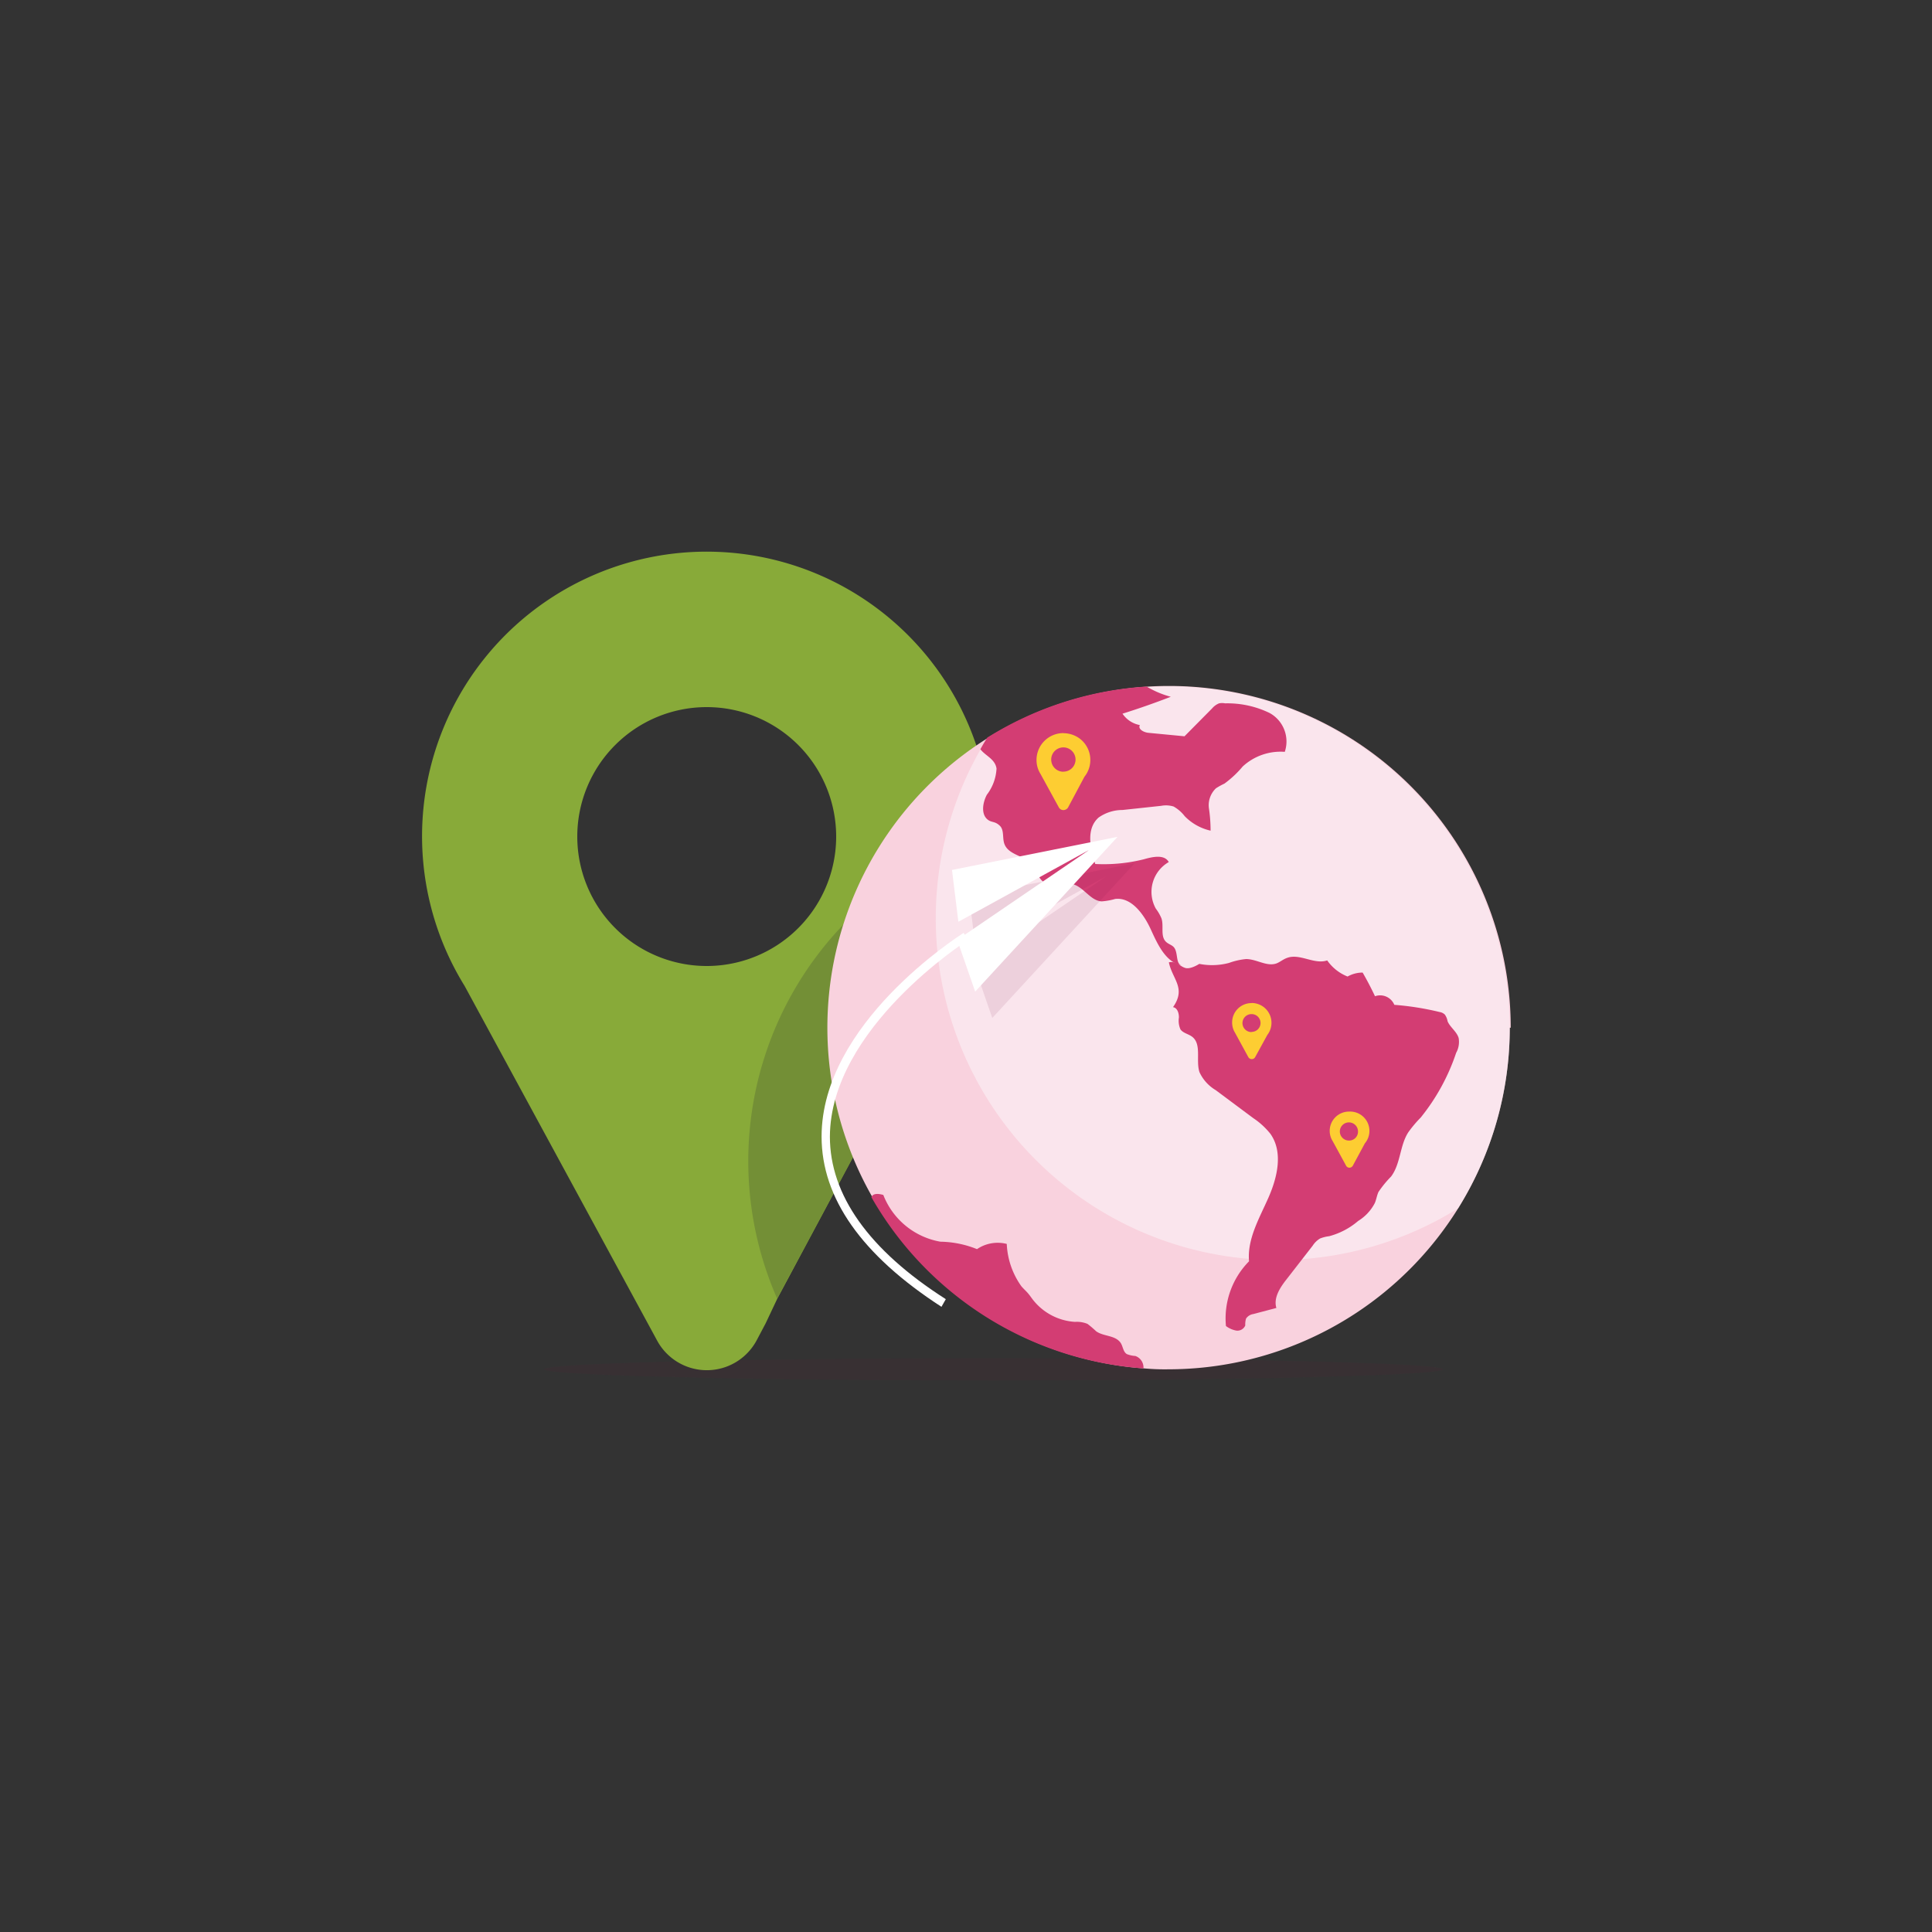 <svg id="Layer_2" data-name="Layer 2" xmlns="http://www.w3.org/2000/svg" viewBox="0 0 200 200"><rect x="0" y="0" width="200" height="200" fill="#333333" stroke="none"/><defs><style>.cls-1{fill:#77183f;opacity:0.09;}.cls-1,.cls-5,.cls-8{isolation:isolate;}.cls-2{fill:#88aa39;}.cls-3{fill:#738f36;}.cls-4{fill:#f9d2de;}.cls-5{fill:#fcf5f8;opacity:0.56;}.cls-6{fill:#d33d73;}.cls-7{fill:#fdcd32;}.cls-8{fill:#7f0f42;opacity:0.1;}.cls-9{fill:#fff;}</style></defs><g id="Layer_2-2" data-name="Layer 2"><g id="Layer_1-2" data-name="Layer 1-2"><ellipse class="cls-1" cx="102.86" cy="141.75" rx="46.54" ry="1.15"/><path class="cls-2" d="M102.61,86.31A29.46,29.46,0,1,0,48.1,102.07h0L68,138.73a5.85,5.85,0,0,0,10.34,0l.91-1.72,1.22-2.58,15.78-29.51a29.3,29.3,0,0,0,6.37-17.24V86.53C102.6,86.46,102.61,86.39,102.61,86.31ZM73.16,100a13.4,13.4,0,1,1,13.4-13.4A13.4,13.4,0,0,1,73.16,100Z"/><path class="cls-3" d="M102.62,86.61v1.15A29.3,29.3,0,0,1,96.25,105l-15.8,29.43A35.37,35.37,0,0,1,94.16,90.16h0c.6-.37,1.29-.77,2-1.15l.1-.05c.62-.34,1.3-.67,2-1l.16-.08c.65-.29,1.34-.57,2.06-.84l.28-.09c.57-.21,1.15-.42,1.78-.61A2.17,2.17,0,0,1,102.62,86.61Z"/><path class="cls-4" d="M156.29,106.39A35.35,35.35,0,0,1,121,141.75h0a23.21,23.21,0,0,1-2.52-.09,35.37,35.37,0,1,1,37.91-35.27Z"/><path class="cls-5" d="M156.29,106.39a35.24,35.24,0,0,1-5.35,18.7A35.37,35.37,0,0,1,100.24,80c.43-.89.84-1.69,1.25-2.39.24-.44.49-.84.72-1.21a35.23,35.23,0,0,1,16.48-5.28c.74,0,1.49-.07,2.23-.07A35.37,35.37,0,0,1,156.29,106.39Z"/><path class="cls-6" d="M133,77.83a5.79,5.79,0,0,0-4.36,1.52,10.58,10.58,0,0,1-1.89,1.77,7.37,7.37,0,0,0-.87.48,2.41,2.41,0,0,0-.73,2.09,16.07,16.07,0,0,1,.17,2.3,5.39,5.39,0,0,1-2.68-1.5,3.82,3.82,0,0,0-1.15-1,2.69,2.69,0,0,0-1.29-.07l-4,.43a4.28,4.28,0,0,0-2.47.78c-1.31,1.15-.89,3.18-.35,4.81a17.17,17.17,0,0,0,5-.48c.91-.26,2.15-.55,2.61.28a3.56,3.56,0,0,0-1.34,4.82,4.6,4.6,0,0,1,.58,1c.28.81-.15,1.88.5,2.46.24.22.58.3.79.54.48.56.14,1.8.87,1.9-1.71-.31-2.55-2.2-3.26-3.75s-2-3.36-3.69-3.15a6.75,6.75,0,0,1-1.4.25c-1.15-.06-1.85-1.48-3-1.79s-2.17.38-3-.21c-.59-.4-.7-1.22-1.15-1.76-.79-1-2.49-1-2.92-2.2-.22-.61,0-1.42-.47-1.87s-.77-.33-1.15-.56c-.83-.52-.65-1.79-.19-2.65a4.86,4.86,0,0,0,1-2.71c-.15-1-1.15-1.31-1.67-2,.24-.44.48-.84.71-1.2a35.16,35.16,0,0,1,16.49-5.29,9.91,9.91,0,0,0,2.51,1.06c-1.66.64-3.34,1.23-5,1.75A2.78,2.78,0,0,0,118,75.06c-.23.42.4.75.87.8l3.75.36,2.86-2.89a1.85,1.85,0,0,1,.72-.52,1.67,1.67,0,0,1,.63,0,10,10,0,0,1,4.6,1A3.36,3.36,0,0,1,133,77.83Z"/><path class="cls-6" d="M121.43,104.26c.45.07.62.62.61,1.08a2.22,2.22,0,0,0,.16,1.22c.27.39.83.47,1.22.77,1,.78.35,2.45.75,3.66a4.21,4.21,0,0,0,1.68,1.86l3.89,2.9a7.78,7.78,0,0,1,1.77,1.62c1.34,1.89.73,4.5-.21,6.63s-2.2,4.26-2,6.57a8.41,8.41,0,0,0-2.39,6.7,2.53,2.53,0,0,0,1.06.47.88.88,0,0,0,.94-.53,2.13,2.13,0,0,1,.08-.71,1.1,1.1,0,0,1,.75-.47l2.39-.63c-.32-1.07.4-2.14,1.08-3l2.68-3.45a2.34,2.34,0,0,1,.76-.74,3.78,3.78,0,0,1,.95-.24,7.61,7.61,0,0,0,3-1.58,4.71,4.71,0,0,0,1.72-1.85c.16-.37.21-.78.38-1.15a11,11,0,0,1,1.3-1.59c1-1.32.9-3.23,1.79-4.59a12.4,12.4,0,0,1,1.28-1.52,21.48,21.48,0,0,0,3.67-6.7,2.33,2.33,0,0,0,.26-1.53c-.19-.67-.92-1.15-1.15-1.75a1.64,1.64,0,0,0-.28-.68,1,1,0,0,0-.56-.27,29.3,29.3,0,0,0-4.67-.74,1.59,1.59,0,0,0-2-.89c-.39-.83-.82-1.65-1.28-2.45a3.19,3.19,0,0,0-1.56.41,4.68,4.68,0,0,1-2.11-1.67c-1.34.46-2.83-.75-4.15-.26-.43.15-.78.47-1.15.59-1,.31-2-.46-3.09-.47a7.1,7.1,0,0,0-1.77.4,6.82,6.82,0,0,1-3.08.1s-.87.57-1.42.43-1-.77-1.73-.59C121.36,101.38,122.82,102.28,121.43,104.26Z"/><path class="cls-7" d="M129.55,103.84a2,2,0,0,0-2,2,2,2,0,0,0,.3,1.07h0l1.38,2.53a.41.41,0,0,0,.55.15.43.43,0,0,0,.15-.15l1.26-2.3a2.05,2.05,0,0,0-1.6-3.31Zm0,3a.93.93,0,1,1,0-1.86.92.92,0,0,1,.94.92v0a.92.92,0,0,1-.92.92Z"/><path class="cls-7" d="M139.65,115.07a2,2,0,0,0-2,2,2,2,0,0,0,.31,1.06h0l1.38,2.53a.39.39,0,0,0,.54.17.4.4,0,0,0,.17-.17l1.24-2.3a2,2,0,0,0-1.6-3.29Zm0,3a.94.94,0,1,1,.93-.94v0a.92.92,0,0,1-.89.94h0Z"/><path class="cls-7" d="M110.08,75.89a2.78,2.78,0,0,0-2.78,2.78,2.7,2.7,0,0,0,.42,1.46h0l1.89,3.45a.54.54,0,0,0,.74.21.5.5,0,0,0,.22-.21l1.69-3.17a2.78,2.78,0,0,0-.42-3.9,2.86,2.86,0,0,0-1.75-.61Zm0,4a1.26,1.26,0,1,1,1.26-1.26h0a1.25,1.25,0,0,1-1.25,1.25Z"/><path class="cls-6" d="M118.37,141.66A35.31,35.31,0,0,1,90.2,123.92c.15-.3.5-.43,1.24-.22a7.78,7.78,0,0,0,5.91,4.84,10.51,10.51,0,0,1,3.79.77,3.81,3.81,0,0,1,3.08-.54,8.13,8.13,0,0,0,1.51,4.38c.21.25.46.47.67.71s.37.49.56.73a6,6,0,0,0,4.32,2.25,2.87,2.87,0,0,1,1.3.21,10.8,10.8,0,0,1,.89.76c.77.56,2,.39,2.55,1.22.24.38.25.93.64,1.15a2.88,2.88,0,0,0,.87.19A1.26,1.26,0,0,1,118.37,141.66Z"/><polygon class="cls-8" points="117.47 89.36 100.33 92.78 100.99 98.15 114.52 90.71 100.87 100.02 102.72 105.38 117.47 89.36"/><polygon class="cls-9" points="115.69 86.63 98.55 90.06 99.21 95.42 112.74 87.99 99.09 97.3 100.95 102.65 115.69 86.63"/><path class="cls-9" d="M97.46,135.28c-8.25-5.34-12.41-11.25-12.41-17.62,0-11.72,14.1-20.68,14.7-21.09l.46.74c-.14.09-14.26,9.11-14.3,20.36,0,6,4,11.72,12,16.82Z"/></g></g></svg>